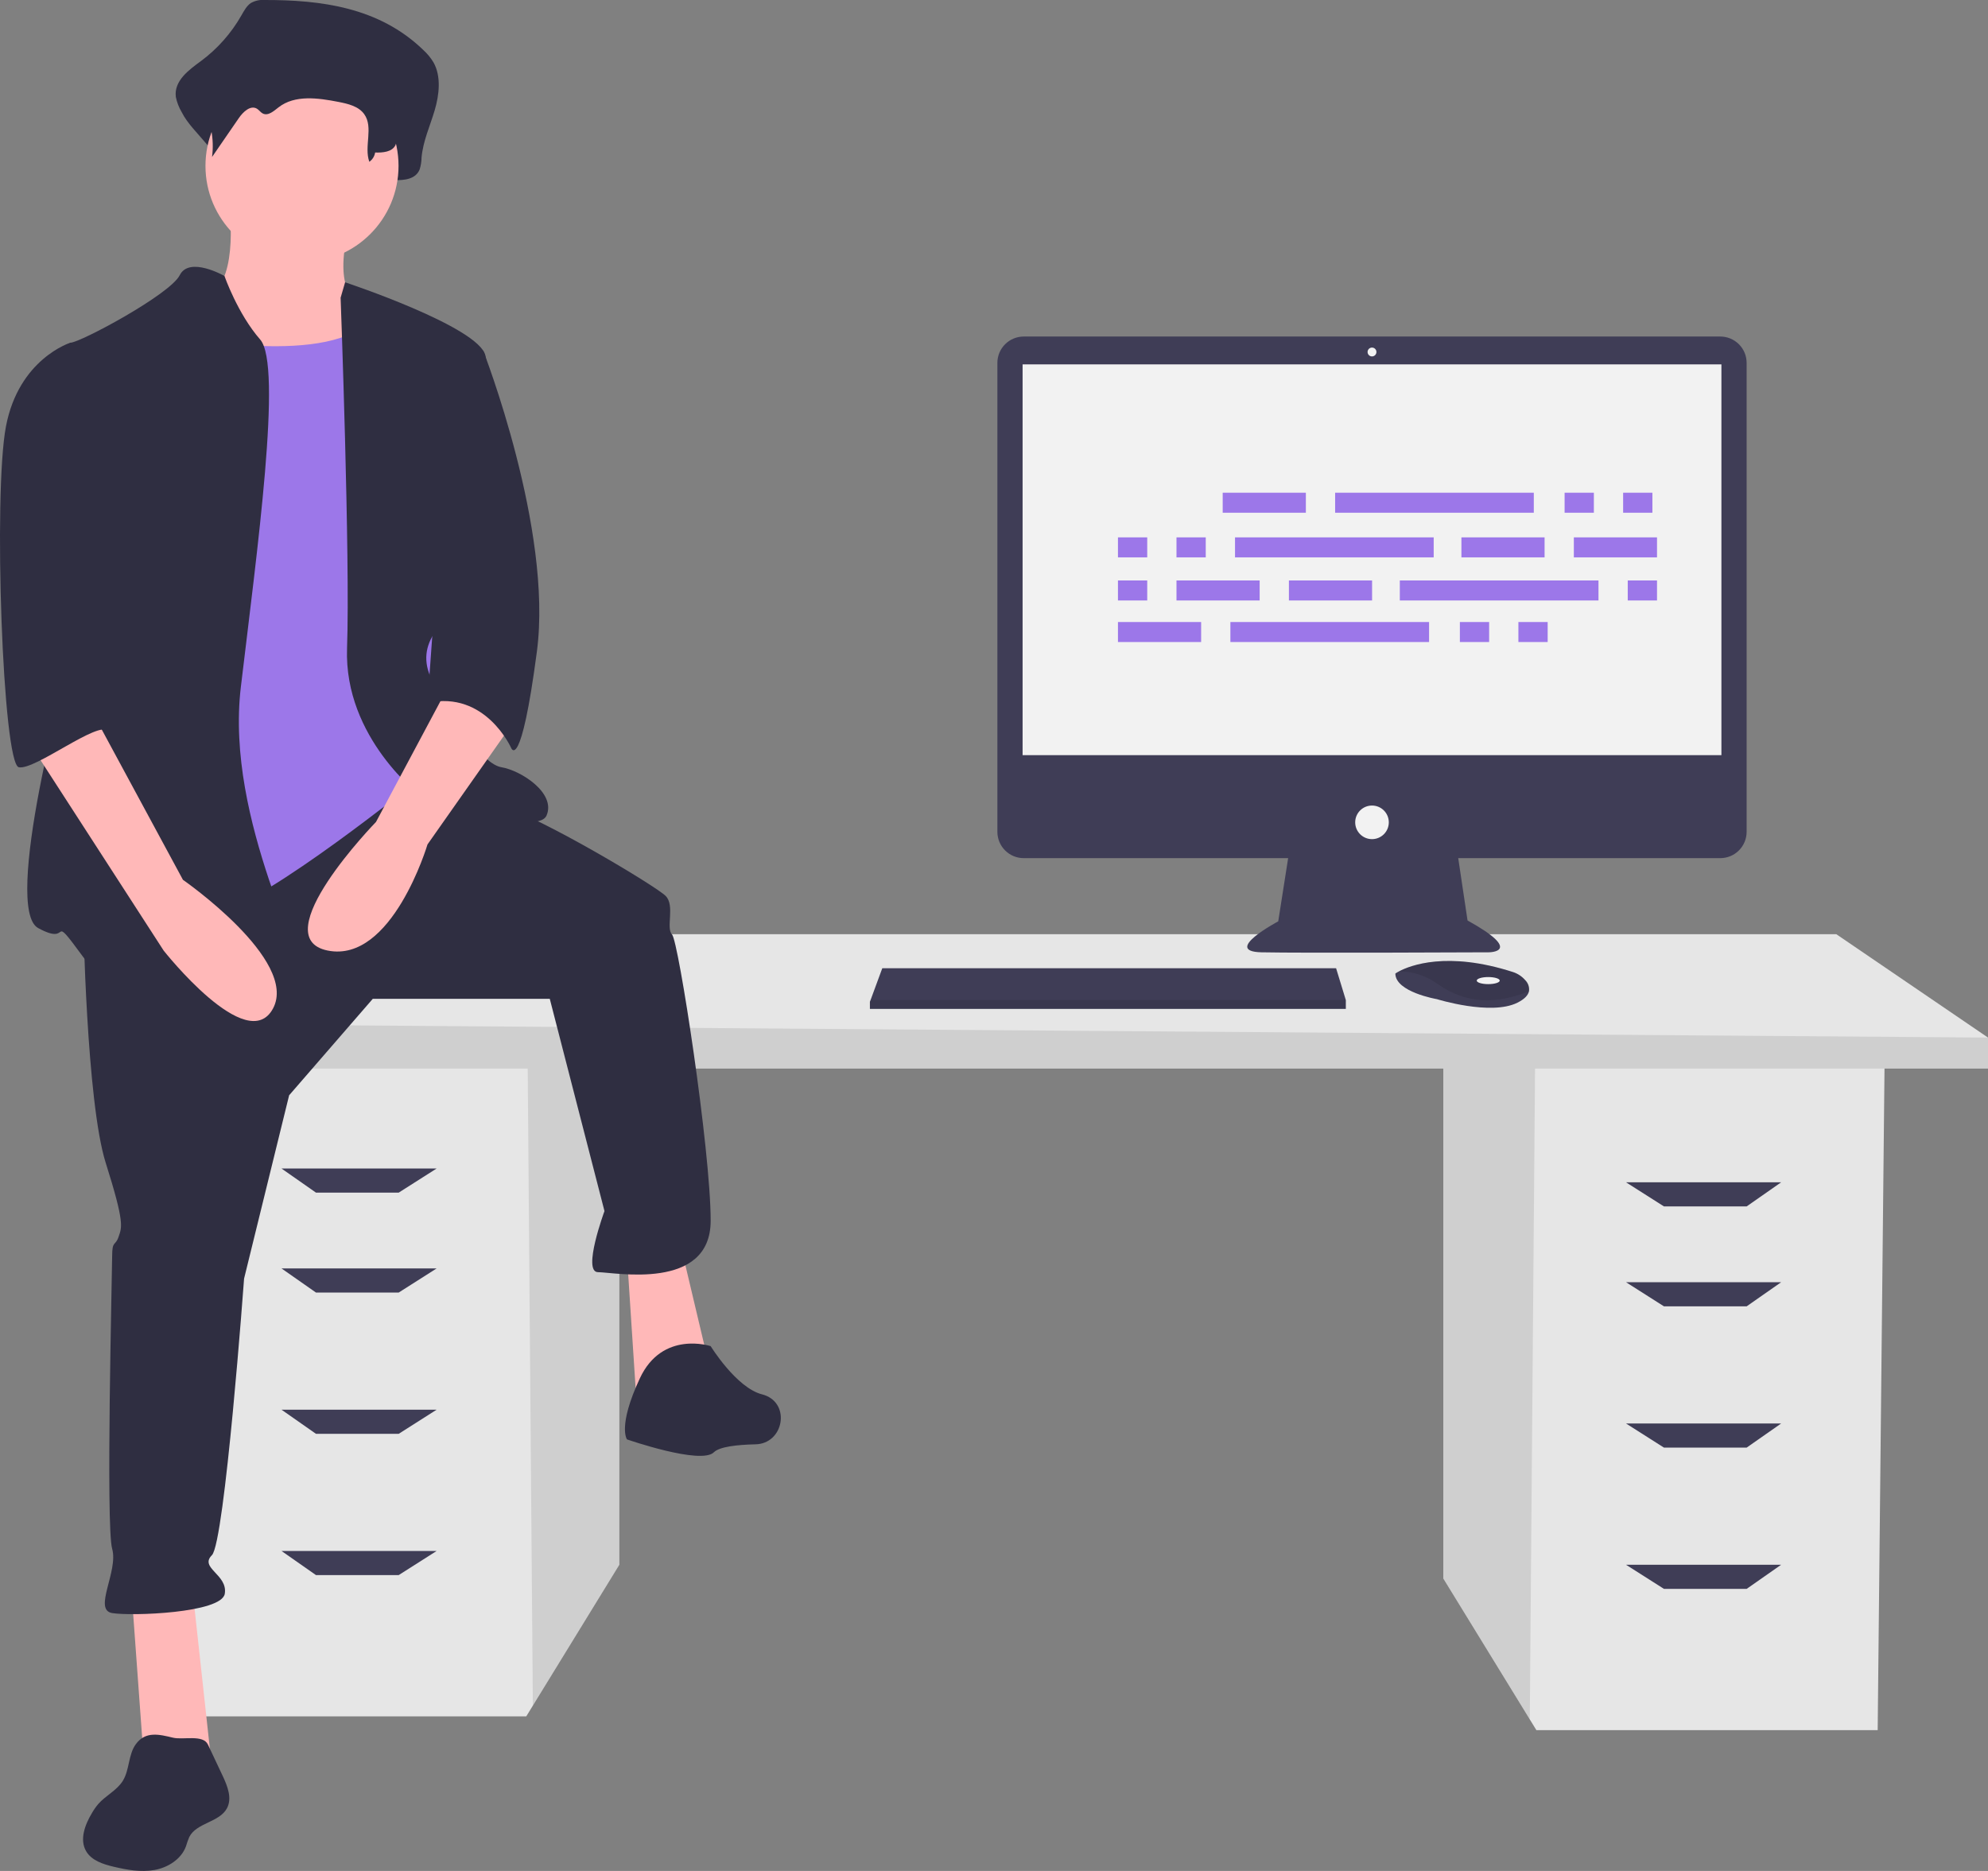 <svg width="510" height="480" viewBox="0 0 510 480" fill="none" xmlns="http://www.w3.org/2000/svg">
<rect x="0" y="0" width="510" height="480" fill="#808080" stroke="none"/>
<g clip-path="url(#clip0_100_7)">
<path d="M370.263 272.381V404.977L392.453 441.123L394.142 443.873H481.699L483.468 272.381H370.263Z" fill="#E6E6E6"/>
<path opacity="0.1" d="M370.263 272.381V404.977L392.453 441.123L393.815 272.381H370.263Z" fill="black"/>
<path d="M158.887 268.844V401.441L136.697 437.588L135.008 440.336H47.451L45.682 268.844H158.887Z" fill="#E6E6E6"/>
<path opacity="0.1" d="M158.887 268.844V401.441L136.697 437.588L135.335 268.844H158.887Z" fill="black"/>
<path d="M510 266.193V274.148H34.185V262.656L78.405 239.673H471.086L510 266.193Z" fill="#E6E6E6"/>
<path opacity="0.1" d="M510 266.193V274.148H34.185V262.656L510 266.193Z" fill="black"/>
<path d="M102.285 305.972H81.058L72.214 299.784H112.013L102.285 305.972Z" fill="#3F3D56"/>
<path d="M102.285 331.607H81.058L72.214 325.419H112.013L102.285 331.607Z" fill="#3F3D56"/>
<path d="M102.285 367.851H81.058L72.214 361.662H112.013L102.285 367.851Z" fill="#3F3D56"/>
<path d="M102.285 404.094H81.058L72.214 397.906H112.013L102.285 404.094Z" fill="#3F3D56"/>
<path d="M426.865 309.507H448.091L456.935 303.32H417.136L426.865 309.507Z" fill="#3F3D56"/>
<path d="M426.865 335.143H448.091L456.935 328.955H417.136L426.865 335.143Z" fill="#3F3D56"/>
<path d="M426.865 371.386H448.091L456.935 365.199H417.136L426.865 371.386Z" fill="#3F3D56"/>
<path d="M426.865 407.629H448.091L456.935 401.441H417.136L426.865 407.629Z" fill="#3F3D56"/>
<path d="M441.319 86.338H262.626C261.739 86.338 260.86 86.512 260.04 86.852C259.22 87.191 258.475 87.689 257.847 88.316C257.22 88.943 256.722 89.688 256.382 90.507C256.043 91.327 255.868 92.206 255.868 93.093V213.406C255.868 214.293 256.043 215.171 256.382 215.991C256.722 216.81 257.22 217.555 257.847 218.182C258.475 218.81 259.22 219.307 260.04 219.646C260.86 219.986 261.739 220.161 262.626 220.16H330.46L327.918 236.378C327.918 236.378 313.395 244.09 323.607 244.317C333.818 244.543 381.927 244.317 381.927 244.317C381.927 244.317 391.232 244.317 376.481 236.151L374.091 220.16H441.319C442.207 220.161 443.086 219.986 443.906 219.646C444.726 219.307 445.471 218.81 446.098 218.182C446.726 217.555 447.224 216.81 447.563 215.991C447.903 215.171 448.078 214.293 448.077 213.406V93.093C448.078 92.206 447.903 91.327 447.563 90.507C447.224 89.688 446.726 88.943 446.098 88.316C445.471 87.689 444.726 87.191 443.906 86.852C443.086 86.512 442.207 86.338 441.319 86.338Z" fill="#3F3D56"/>
<path d="M441.61 93.483H262.336V193.736H441.61V93.483Z" fill="#F2F2F2"/>
<path d="M351.973 91.441C352.599 91.441 353.107 90.934 353.107 90.307C353.107 89.681 352.599 89.173 351.973 89.173C351.346 89.173 350.838 89.681 350.838 90.307C350.838 90.934 351.346 91.441 351.973 91.441Z" fill="#F2F2F2"/>
<path d="M351.973 215.284C354.354 215.284 356.284 213.354 356.284 210.974C356.284 208.594 354.354 206.665 351.973 206.665C349.592 206.665 347.661 208.594 347.661 210.974C347.661 213.354 349.592 215.284 351.973 215.284Z" fill="#F2F2F2"/>
<path d="M345.254 256.565V258.833H223.166V257.018L223.334 256.565L226.343 248.399H342.758L345.254 256.565Z" fill="#3F3D56"/>
<path d="M392.237 254.344C392.015 255.295 391.175 256.297 389.278 257.245C382.47 260.647 368.628 256.338 368.628 256.338C368.628 256.338 357.962 254.523 357.962 249.76C358.261 249.555 358.574 249.37 358.897 249.205C361.759 247.691 371.249 243.956 388.076 249.363C389.316 249.752 390.423 250.477 391.275 251.458C391.652 251.829 391.936 252.284 392.103 252.785C392.271 253.287 392.317 253.821 392.237 254.344Z" fill="#3F3D56"/>
<path opacity="0.1" d="M392.237 254.344C383.905 257.536 376.477 257.774 368.855 252.482C365.972 250.352 362.482 249.203 358.897 249.205C361.759 247.691 371.249 243.956 388.076 249.363C389.316 249.752 390.423 250.477 391.275 251.458C391.652 251.829 391.936 252.284 392.104 252.785C392.271 253.287 392.317 253.821 392.237 254.344Z" fill="black"/>
<path d="M381.789 252.482C383.419 252.482 384.74 252.076 384.74 251.575C384.74 251.074 383.419 250.667 381.789 250.667C380.16 250.667 378.839 251.074 378.839 251.575C378.839 252.076 380.16 252.482 381.789 252.482Z" fill="#F2F2F2"/>
<path opacity="0.1" d="M345.254 256.565V258.833H223.166V257.018L223.334 256.565H345.254Z" fill="black"/>
<path d="M67.883 0C66.644 -0.102 65.403 0.175 64.325 0.794C63.267 1.519 62.599 2.788 61.918 3.969C59.315 8.539 55.79 12.519 51.567 15.656C48.492 17.908 44.581 20.716 45.108 24.868C45.385 26.239 45.892 27.554 46.607 28.757C49.444 34.482 57.187 38.906 56.425 45.438C59.244 40.721 55.474 38.389 58.293 33.672C59.635 31.425 61.967 28.89 63.994 30.3C64.673 30.773 65.118 31.62 65.825 32.035C67.511 33.023 69.305 31.133 70.797 29.794C75.944 25.176 83.263 26.386 89.667 27.824C92.691 28.504 96.012 29.395 97.799 32.283C100.149 36.081 95.566 40.182 94.409 44.476C94.314 44.841 94.309 45.225 94.395 45.593C94.481 45.961 94.655 46.302 94.902 46.588C95.149 46.874 95.462 47.097 95.813 47.236C96.165 47.375 96.544 47.427 96.921 47.387C98.842 47.198 101.119 47.042 101.232 46.2C103.65 46.285 106.613 46.012 107.648 43.495C107.965 42.5 108.132 41.463 108.145 40.418C108.525 36.191 110.32 32.335 111.509 28.312C112.698 24.289 113.215 19.575 111.209 16.008C110.493 14.821 109.607 13.745 108.58 12.814C97.193 1.8 82.221 -0.016 67.883 0Z" fill="#2F2E41"/>
<path d="M58.902 53.689C58.902 53.689 61.378 74.316 52.298 75.966C43.217 77.616 60.553 105.669 60.553 105.669L101.827 110.62L91.921 77.616C91.921 77.616 85.317 75.141 89.445 58.639C93.572 42.138 58.902 53.689 58.902 53.689Z" fill="#FFB8B8"/>
<path d="M33.724 408.063L37.026 453.443H54.361L49.409 408.063H33.724Z" fill="#FFB8B8"/>
<path d="M160.85 322.254L163.326 360.208L182.313 351.957L174.883 320.604L160.85 322.254Z" fill="#FFB8B8"/>
<path d="M21.342 234.795C21.342 234.795 22.167 282.65 27.12 298.327C32.073 314.003 31.248 314.828 30.422 317.304C29.597 319.779 28.771 318.129 28.771 322.254C28.771 326.38 27.12 391.561 28.771 397.337C30.422 403.113 23.818 413.014 28.771 413.839C33.724 414.664 56.838 413.839 57.664 408.888C58.489 403.938 51.06 402.287 54.362 398.987C57.664 395.687 62.617 328.03 62.617 328.03L74.173 281L95.636 256.247H141.038L155.072 310.703C155.072 310.703 149.293 326.38 153.421 326.38C157.548 326.38 182.313 331.33 182.313 313.178C182.313 295.026 174.058 241.396 172.407 239.746C170.756 238.095 173.232 232.32 170.756 229.845C168.279 227.369 139.387 210.043 128.656 206.742C117.924 203.442 102.87 199.514 102.87 199.514L21.342 234.795Z" fill="#2F2E41"/>
<path d="M182.313 345.357C182.313 345.357 169.93 341.231 164.152 353.607C158.373 365.984 160.85 369.284 160.85 369.284C160.85 369.284 179.836 375.885 183.138 372.584C184.575 371.149 189.137 370.65 193.832 370.544C200.984 370.384 202.887 360.271 196.132 357.916C195.931 357.846 195.727 357.785 195.521 357.733C188.917 356.083 182.313 345.357 182.313 345.357Z" fill="#2F2E41"/>
<path d="M77.475 67.303C91.153 67.303 102.24 56.221 102.24 42.55C102.24 28.88 91.153 17.798 77.475 17.798C63.798 17.798 52.711 28.88 52.711 42.55C52.711 56.221 63.798 67.303 77.475 67.303Z" fill="#FFB8B8"/>
<path d="M45.281 86.28C45.281 86.28 85.73 94.531 95.636 81.329C105.542 68.128 109.669 118.458 109.669 118.458L114.622 171.264L107.193 200.142C107.193 200.142 68.395 231.495 56.013 233.97C43.63 236.445 24.644 238.095 24.644 238.095C24.644 238.095 30.422 146.511 30.422 144.861C30.422 143.211 45.281 86.28 45.281 86.28Z" fill="#9C77E9"/>
<path d="M57.583 70.805C57.583 70.805 48.583 65.653 46.107 70.603C43.63 75.554 20.516 87.93 18.04 87.93C15.563 87.93 22.993 156.412 19.691 164.663C16.389 172.914 0.705 233.145 9.785 238.095C18.865 243.046 12.261 233.145 21.342 245.521C30.422 257.897 74.999 257.897 77.475 252.947C79.952 247.996 57.663 210.868 61.791 176.214C65.918 141.56 72.522 93.706 66.744 87.105C60.965 80.504 57.583 70.805 57.583 70.805Z" fill="#2F2E41"/>
<path d="M87.381 76.379L88.531 72.424C88.531 72.424 122.877 83.805 124.528 91.23C126.179 98.656 125.354 150.636 119.575 154.762C113.797 158.887 105.542 165.488 111.321 175.389C117.099 185.29 123.703 196.016 128.656 196.841C133.609 197.666 142.689 203.442 140.213 209.217C137.736 214.993 108.019 204.267 108.019 204.267C108.019 204.267 88.207 189.415 89.032 166.313C89.858 143.211 87.381 76.379 87.381 76.379Z" fill="#2F2E41"/>
<path d="M116.273 173.739L96.462 210.868C96.462 210.868 67.569 240.571 84.079 243.871C100.589 247.171 109.67 216.643 109.67 216.643L131.132 186.115L116.273 173.739Z" fill="#FFB8B8"/>
<path d="M69.089 6.477C68.091 6.403 67.091 6.596 66.193 7.038C65.381 7.631 64.712 8.397 64.234 9.282C62.032 12.592 59.162 15.406 55.808 17.542C53.304 19.134 50.121 21.118 50.549 24.053C50.782 25.037 51.196 25.969 51.77 26.802C54.087 30.889 55.01 35.619 54.398 40.277L61.282 30.276C62.375 28.688 64.274 26.896 65.924 27.893C66.476 28.227 66.839 28.825 67.414 29.118C68.787 29.817 70.247 28.481 71.462 27.534C75.651 24.271 81.609 25.126 86.823 26.143C89.284 26.623 91.987 27.253 93.442 29.294C95.86 32.687 93.335 37.588 94.747 41.508C95.142 41.231 95.477 40.878 95.733 40.47C95.989 40.061 96.16 39.606 96.237 39.13C98.205 39.191 100.617 38.997 101.46 37.219C101.717 36.522 101.853 35.786 101.864 35.044C102.174 32.056 103.635 29.331 104.603 26.488C105.571 23.644 105.992 20.312 104.358 17.791C103.761 16.937 103.04 16.176 102.218 15.534C92.949 7.749 80.761 6.465 69.089 6.477Z" fill="#2F2E41"/>
<path d="M116.273 87.93L123.965 89.97C123.965 89.97 141.864 135.785 137.736 167.138C133.609 198.491 131.132 191.891 131.132 191.891C131.132 191.891 124.528 177.039 109.669 180.339L116.273 87.93Z" fill="#2F2E41"/>
<path d="M34.868 447.445C32.877 450.149 33.276 454.014 31.513 456.871C29.985 459.348 27.104 460.646 25.192 462.841C24.582 463.57 24.038 464.352 23.567 465.177C21.794 468.147 20.352 471.952 22.099 474.937C23.504 477.338 26.457 478.277 29.166 478.917C32.589 479.725 36.147 480.372 39.61 479.754C43.073 479.136 46.457 477.017 47.692 473.725C47.935 472.897 48.223 472.083 48.556 471.287C50.433 467.594 56.321 467.554 58.242 463.883C59.586 461.314 58.35 458.209 57.115 455.586L53.342 447.575C52.09 444.916 47.014 446.445 44.369 445.808C40.918 444.977 37.35 444.062 34.868 447.445Z" fill="#2F2E41"/>
<path d="M7.309 190.24L41.979 243.871C41.979 243.871 63.442 271.099 70.046 258.723C76.65 246.346 46.932 225.719 46.932 225.719L24.644 184.465L7.309 190.24Z" fill="#FFB8B8"/>
<path d="M24.644 89.58L18.04 87.93C18.04 87.93 4.832 92.055 1.53 109.382C-1.772 126.709 0.705 196.016 4.832 196.841C8.96 197.666 25.218 184.773 27.82 187.507C30.422 190.24 22.167 176.214 24.644 168.788C27.12 161.362 24.644 89.58 24.644 89.58Z" fill="#2F2E41"/>
<path d="M335.005 126.409H313.669V131.543H335.005V126.409Z" fill="#9C77E9"/>
<path d="M408.889 126.409H401.382V131.543H408.889V126.409Z" fill="#9C77E9"/>
<path d="M423.903 126.409H416.396V131.543H423.903V126.409Z" fill="#9C77E9"/>
<path d="M393.48 126.409H342.512V131.543H393.48V126.409Z" fill="#9C77E9"/>
<path d="M308.137 159.582H286.802V164.716H308.137V159.582Z" fill="#9C77E9"/>
<path d="M382.022 159.582H374.515V164.716H382.022V159.582Z" fill="#9C77E9"/>
<path d="M397.036 159.582H389.529V164.716H397.036V159.582Z" fill="#9C77E9"/>
<path d="M366.613 159.582H315.644V164.716H366.613V159.582Z" fill="#9C77E9"/>
<path d="M396.246 137.862H374.91V142.996H396.246V137.862Z" fill="#9C77E9"/>
<path d="M425.089 137.862H403.753V142.996H425.089V137.862Z" fill="#9C77E9"/>
<path d="M294.309 137.862H286.802V142.996H294.309V137.862Z" fill="#9C77E9"/>
<path d="M309.323 137.862H301.816V142.996H309.323V137.862Z" fill="#9C77E9"/>
<path d="M367.798 137.862H316.83V142.996H367.798V137.862Z" fill="#9C77E9"/>
<path d="M351.994 148.919H330.658V154.053H351.994V148.919Z" fill="#9C77E9"/>
<path d="M323.151 148.919H301.816V154.053H323.151V148.919Z" fill="#9C77E9"/>
<path d="M294.309 148.919H286.802V154.053H294.309V148.919Z" fill="#9C77E9"/>
<path d="M425.089 148.919H417.582V154.053H425.089V148.919Z" fill="#9C77E9"/>
<path d="M410.075 148.919H359.106V154.053H410.075V148.919Z" fill="#9C77E9"/>
</g>
<defs>
<clipPath id="clip0_100_7">
<rect width="510" height="480" fill="white"/>
</clipPath>
</defs>
</svg>
